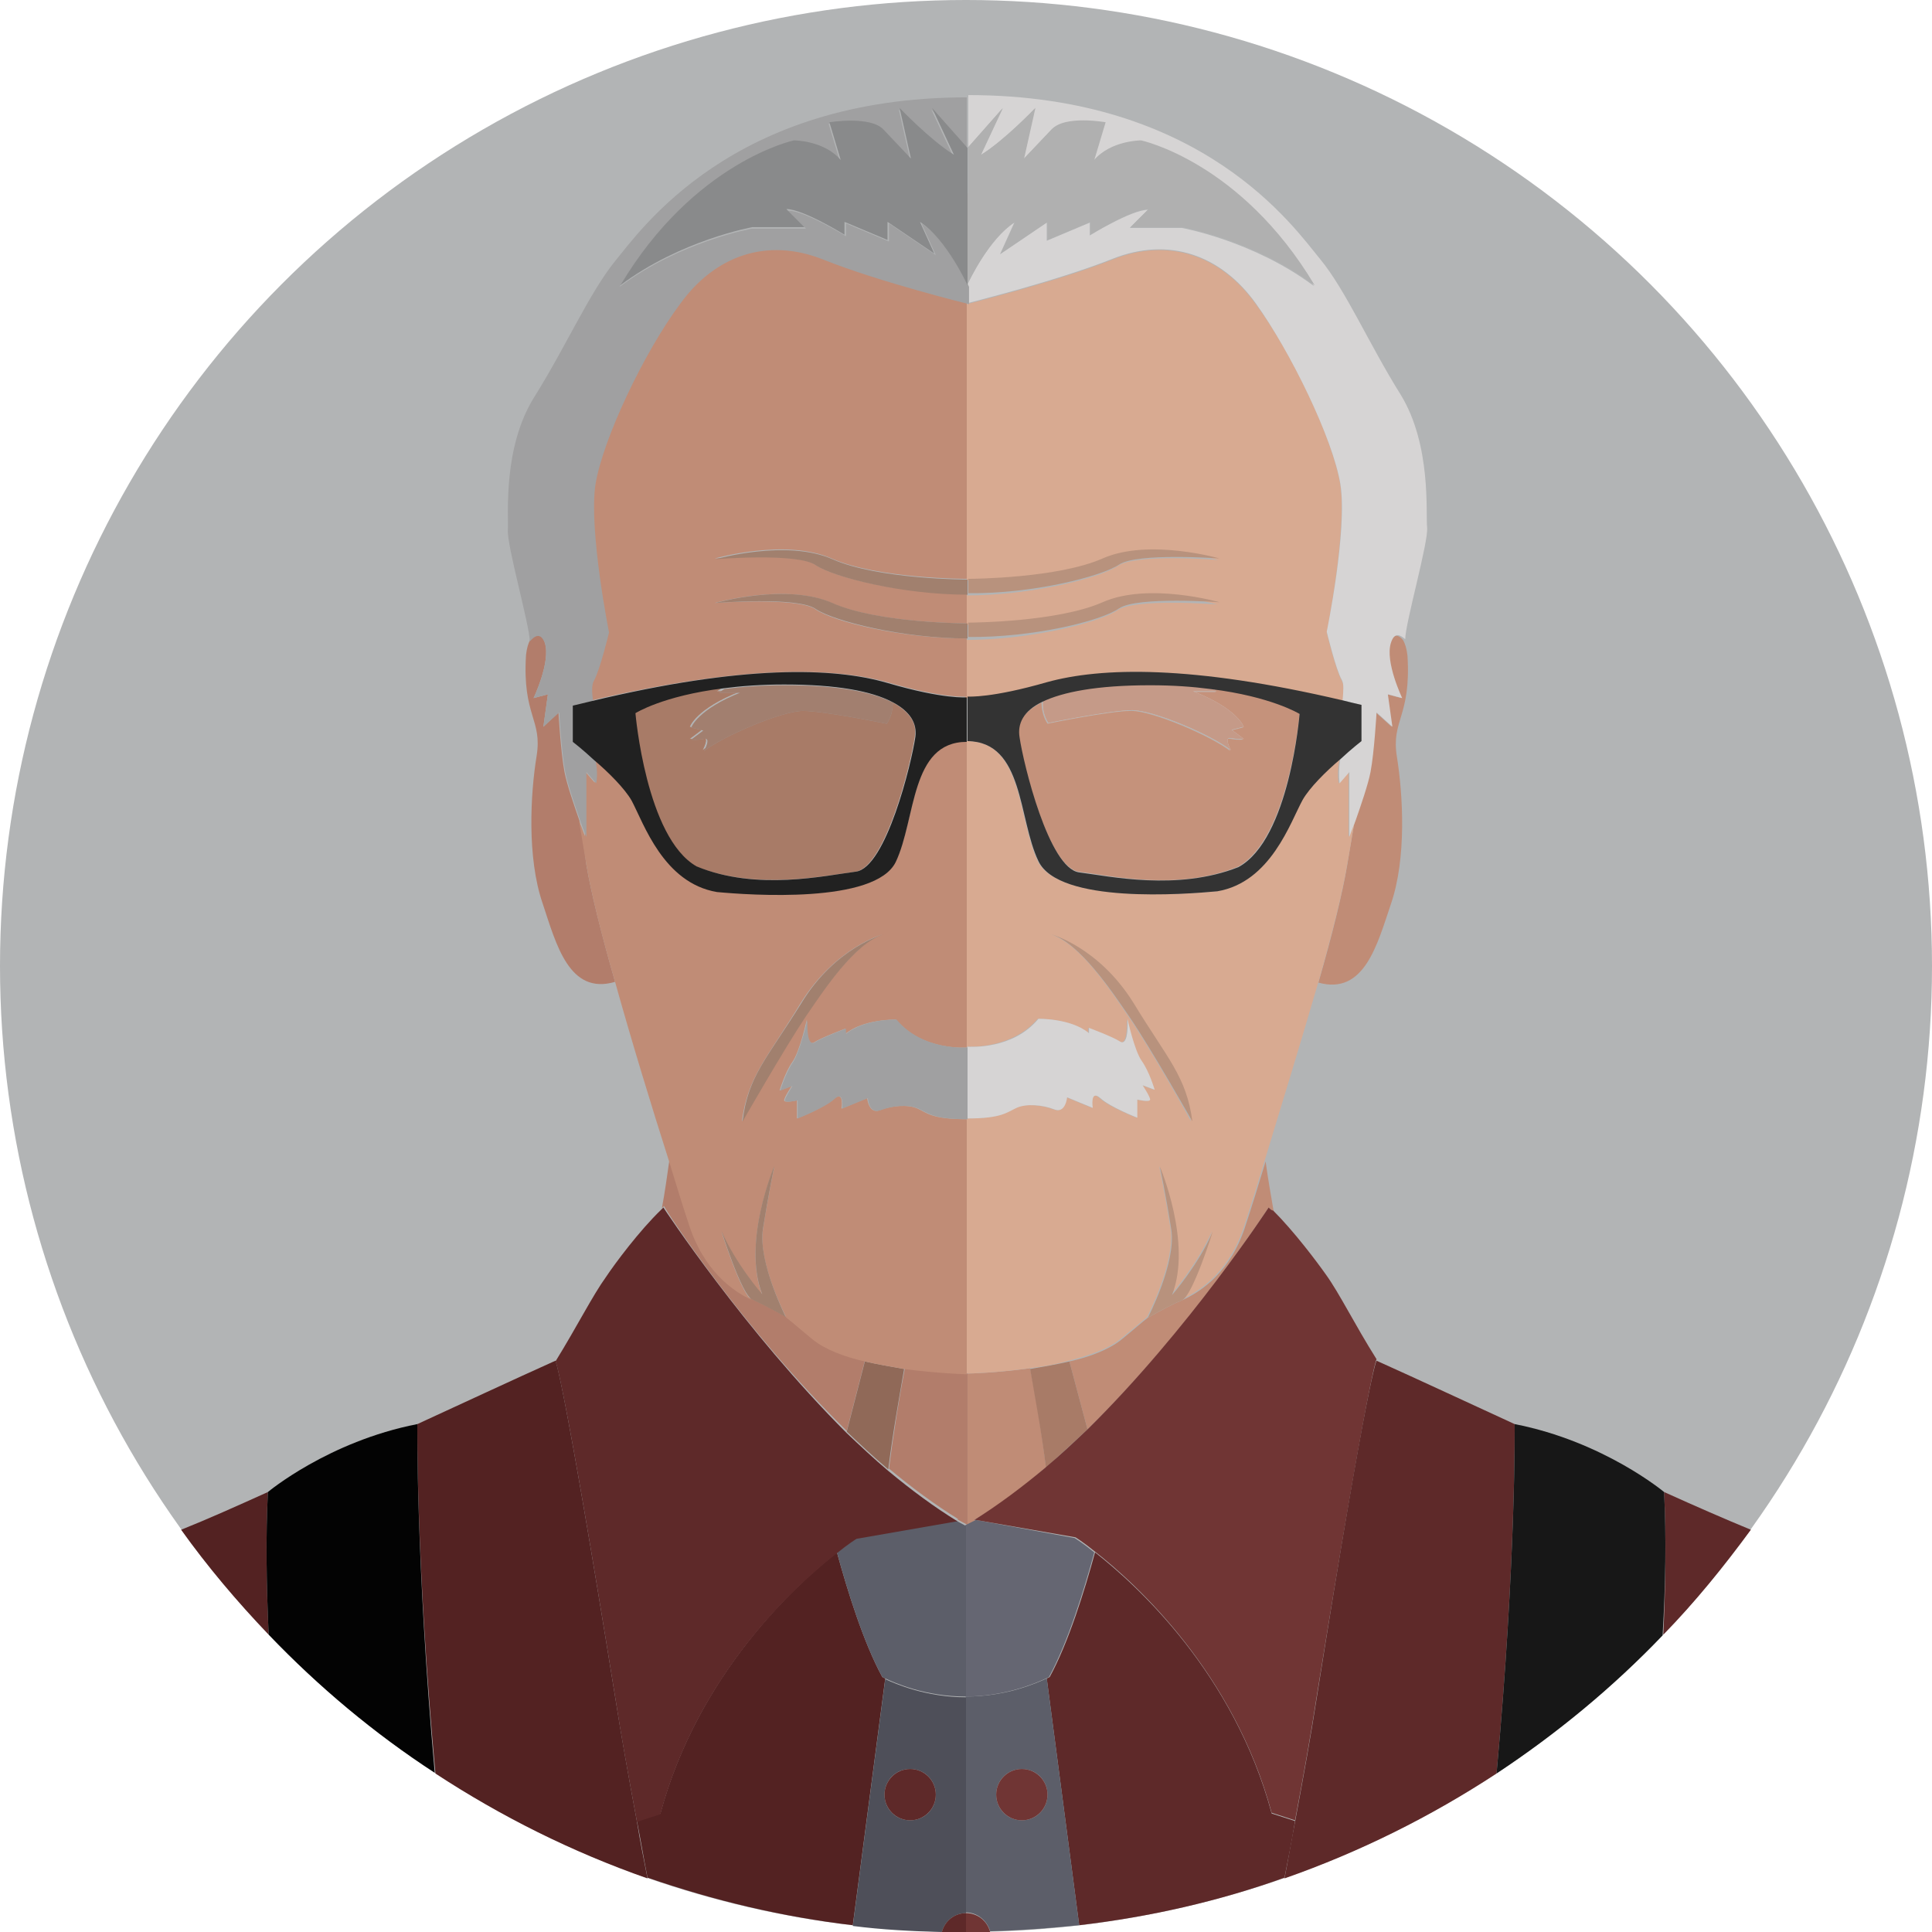 <svg id="Layer_1" xmlns="http://www.w3.org/2000/svg" width="256" height="256"><style>.st1{fill:#c08c76}.st3{fill:#d8aa91}.st4{fill:#b8927d}.st5{fill:#d6d4d4}.st7{fill:#b27d6b}.st9{fill:#a1806e}.st10{fill:#a0a0a1}.st12{fill:#5e2929}.st13{fill:#5c5e69}.st15{fill:#703534}.st16,.st18{opacity:.8;fill:#c08c76}.st18{fill:#a27763}.st21{fill:#532222}</style><g id="XMLID_4_"><circle id="XMLID_84_" cx="128" cy="128" r="128" fill="#b2b4b5"/><g id="XMLID_3_"><path id="XMLID_139_" class="st1" d="M156.6 172.3c-.2.1-.4.2-.7.3-1.5.7-3.8 2-3.8 2-.8.6-1.9 1.6-3.5 2.9-1.6 1.3-4.2 2.3-6.9 2.9l2.4 9c13.5-13.2 24-29.4 24-29.4.2.2.5.4.7.7-.4-2.3-.8-4.6-1.1-6.8-1 3.3-1.9 6.2-2.6 8.3-1.9 6.2-5.8 8.9-8.5 10.1z"/><path id="XMLID_140_" class="st1" d="M129.3 201.4h-.2c3.2-1.9 6.4-4.3 9.5-7-.6-4.8-1.4-9.6-2.1-13.1-4.3.6-7.9.7-8.3.7v20.1l1.1-.7z"/><path id="XMLID_141_" d="M144.1 189.4l-2.4-9c-1.7.4-3.5.7-5.2 1 .6 3.5 1.5 8.3 2.1 13.1 1.8-1.7 3.7-3.4 5.5-5.1z" fill="#a87b67"/><path id="XMLID_142_" class="st1" d="M184.2 85.2c-.8 2.5 1.5 7.3 1.5 7.3l-1.9-.5.6 4.3-2.1-1.9s-.3 5.3-.8 7.9c-.3 1.6-1.3 4.5-2 6.5-.4 2.2-.7 4.2-1 5.9-.6 3.6-2 9.3-3.8 15.5 6.1 1.7 7.8-5.1 9.6-10.4 2.1-6.1 1.6-14.5.8-19.5-.8-4.9 1.9-5.3 1.4-13.4-.1-.9-.3-1.6-.6-2.1-.4-.5-1.2-1.1-1.7.4z"/><path id="XMLID_143_" class="st3" d="M138.7 90.5c7.2-2.1 19.2-2.4 39.2 2.4.2-1.2.2-2.2-.1-2.7-.8-1.4-2-6.4-2-6.4s2.7-13.5 1.8-19.6c-1-6.1-6.5-17.6-11.2-23.9-4.6-6.4-11.5-8.9-19-5.9-7.3 2.9-18.6 5.7-19.3 5.9v36.6c.7 0 12-.1 17.8-2.7 6.1-2.7 15.5 0 15.5 0s-10.9-.9-13.3.8c-2.4 1.6-11.5 3.9-20.1 3.9v3.9c.7 0 12-.1 17.8-2.7 6.1-2.7 15.5 0 15.5 0s-10.9-.9-13.3.8c-2.4 1.6-11.5 3.9-20.1 3.9v7.8c.5-.2 3.5-.1 10.8-2.1z"/><path id="XMLID_144_" class="st3" d="M156.6 172.3l-.6.3.6-.3z"/><path id="XMLID_147_" class="st3" d="M179.5 108.8c-.4 1.2-.8 2.1-.8 2.1v-8.6l-1.3 1.5c-.2-1-.1-2.1.1-3.2-1.9 1.6-4.1 3.8-5 5.4-1.6 3-4.2 10.9-11.3 12.1-4.3.4-21 1.6-23.7-4-2.7-5.7-1.9-15.9-9.4-15.9v40.5c.4 0 6 .3 9.4-3.7 0 0 4.3-.1 6.7 1.9v-.7s3.2 1.2 4.1 1.8 1.1-1.4 1-3c0 0 1 4.2 1.9 5.6 1 1.4 1.7 3.8 1.7 3.8l-1.6-.6s1 1.6 1 1.9c0 .4-1.7 0-1.7 0v2.4s-3.6-1.4-4.9-2.6c-1.3-1.2-1 1.3-1 1.3l-3.4-1.4s-.1 2.2-1.7 1.6-3.7-.8-5-.2c-1.3.6-2 1.4-6.5 1.4V182c.4 0 4-.1 8.3-.7 1.7-.2 3.5-.5 5.2-1 2.8-.7 5.3-1.6 6.9-2.9 1.6-1.3 2.8-2.3 3.5-2.9 0 0 3.8-7.3 3.1-11.7-.7-4.4-1.5-8.3-1.5-8.3s4.3 10.1 1.6 17c0 0 3.5-4 5.4-8.4 0 0-2.7 8.6-4.1 9.1 2.7-1.2 6.6-3.9 8.5-10.2.7-2.1 1.6-5 2.6-8.3 2.1-6.9 4.8-15.7 7.1-23.6 1.8-6.3 3.2-11.9 3.8-15.5.3-1.6.6-3.6 1-5.8zm-29.9 26c-2.4-3.5-6.5-9.8-10.4-11 0 0 6.4 1.7 10.9 9.1 4.6 7.4 7 9.7 7.7 15.7.1 0-5.4-9.7-8.2-13.8z"/><path id="XMLID_148_" class="st4" d="M156.6 172.3c1.4-.5 4.1-9.1 4.1-9.1-1.9 4.4-5.4 8.4-5.4 8.4 2.7-6.9-1.6-17-1.6-17s.8 3.8 1.5 8.3c.7 4.4-3.1 11.7-3.1 11.7s2.3-1.3 3.8-2c.3-.1.5-.2.7-.3z"/><path id="XMLID_149_" class="st5" d="M128.1 12.7s.1 0 0 0c.1 0 0 0 0 0z"/><path id="XMLID_150_" class="st5" d="M132.8 14.4l-2.9 6.2c3.1-1.9 7.2-6.2 7.2-6.2l-1.5 6.7 3.6-3.8c1.7-1.9 7.2-1 7.2-1l-1.5 5c2.2-2.6 6.2-2.6 6.2-2.6s13.2 2.8 23 19.2c-8-6-17.5-7.7-17.5-7.7h-6.9l2.4-2.4c-2.2 0-7.7 3.4-7.7 3.4v-1.7l-5.7 2.4v-2.4l-6.2 4.2 1.9-4.2c-3.4 2.2-5.9 7.6-6.3 8.3v2.4c.7-.2 12-3 19.3-5.9 7.5-3 14.4-.5 19 5.9s10.2 17.9 11.2 23.9c1 6.1-1.8 19.6-1.8 19.6s1.2 5 2 6.4c.3.5.2 1.5.1 2.7.8.2 1.6.4 2.5.6v4.8s-1.3 1-2.8 2.4c-.2 1.1-.2 2.2-.1 3.2l1.3-1.5v8.6s.3-.9.8-2.1c.7-2 1.7-4.9 2-6.5.5-2.6.8-7.9.8-7.9l2.1 1.9-.6-4.3 1.9.5s-2.3-4.8-1.5-7.3c.5-1.6 1.3-1 1.9-.5 0-2.1 3.1-12.9 2.9-14.8-.2-1.9.6-10.9-3.5-17.6-4.2-6.7-7.3-13.9-10.7-18-3.4-4.1-15.5-21.7-46.6-21.7v6.9l4.5-5.1z"/><path id="XMLID_151_" class="st4" d="M148.3 74.8c2.4-1.6 13.3-.8 13.3-.8s-9.4-2.7-15.5 0c-5.9 2.6-17.1 2.7-17.8 2.7v1.9c8.5.1 17.6-2.2 20-3.8z"/><path id="XMLID_152_" class="st4" d="M148.3 80.6c2.4-1.6 13.3-.8 13.3-.8s-9.4-2.7-15.5 0c-5.9 2.6-17.1 2.7-17.8 2.7v1.9c8.5.1 17.6-2.1 20-3.8z"/><path id="XMLID_153_" class="st5" d="M134.7 146.8c1.3-.6 3.5-.4 5 .2s1.7-1.6 1.7-1.6l3.4 1.4s-.4-2.5 1-1.3c1.3 1.2 4.9 2.6 4.9 2.6v-2.4s1.7.4 1.7 0-1-1.9-1-1.9l1.6.6s-.7-2.4-1.7-3.8-1.9-5.6-1.9-5.6c.1 1.6-.1 3.6-1 3s-4.1-1.8-4.1-1.8v.7c-2.4-2-6.7-1.9-6.7-1.9-3.4 4.1-9 3.7-9.4 3.7v9.5c4.5 0 5.2-.8 6.5-1.4z"/><path id="XMLID_156_" class="st4" d="M150.2 132.9c-4.6-7.4-10.9-9.1-10.9-9.1 3.8 1.2 8 7.5 10.4 11 2.8 4.1 8.3 13.8 8.3 13.8-.8-6-3.3-8.3-7.8-15.7z"/><path id="XMLID_157_" d="M128.2 25.6v12.1c.3-.7 2.9-6.1 6.3-8.3l-1.9 4.2 6.2-4.2v2.4l5.7-2.4v1.7s5.5-3.4 7.7-3.4l-2.4 2.4h6.9s9.5 1.7 17.5 7.7c-9.8-16.4-23-19.2-23-19.2s-4 0-6.2 2.6l1.5-5s-5.5-1-7.2 1l-3.6 3.8 1.5-6.7s-4.1 4.3-7.2 6.2l2.9-6.2-4.6 5.2v6.1z" fill="#b0b0b0"/><path id="XMLID_158_" class="st7" d="M128.2 202.1V182s-3.8-.1-8.3-.7c-.7 3.6-1.5 8.5-2.1 13.3 3 2.5 6.1 4.8 9.2 6.7h-.2l1.3.7.1.1z"/><path id="XMLID_159_" class="st7" d="M112.2 189.6l2.4-9.3c-2.8-.7-5.3-1.6-6.9-2.9-1.6-1.3-2.8-2.3-3.5-2.9 0 0-2.3-1.3-3.8-2l-.6-.3c-2.7-1.2-6.6-3.9-8.5-10.2-.7-2.1-1.6-5-2.6-8.3-.3 2.1-.6 4.3-1 6.4l.3-.3c-.1.2 10.6 16.5 24.2 29.8z"/><path id="XMLID_160_" d="M114.6 180.4l-2.4 9.3c1.8 1.7 3.6 3.4 5.5 5 .6-4.9 1.5-9.8 2.1-13.3-1.7-.3-3.4-.6-5.2-1z" fill="#906958"/><path id="XMLID_161_" class="st7" d="M76.8 108.8c-.7-2-1.7-4.9-2-6.5-.5-2.6-.8-7.9-.8-7.9l-2 1.9.6-4.3-1.9.5s2.3-4.8 1.5-7.3c-.5-1.6-1.3-1-1.9-.5-.3.5-.5 1.2-.6 2.1-.5 8.1 2.2 8.5 1.4 13.4s-1.3 13.4.8 19.5c1.8 5.4 3.5 12.2 9.6 10.4-1.8-6.3-3.2-11.9-3.8-15.5-.2-1.6-.5-3.6-.9-5.8z"/><path id="XMLID_162_" class="st1" d="M100.4 172.6c-.2-.1-.5-.2-.6-.3.1.1.4.2.6.3z"/><path id="XMLID_165_" class="st1" d="M99.7 172.3c-1.4-.5-4.1-9.1-4.1-9.1 1.9 4.4 5.4 8.4 5.4 8.4-2.7-6.9 1.6-17 1.6-17s-.8 3.8-1.5 8.3c-.7 4.4 3.1 11.7 3.1 11.7.8.6 1.9 1.6 3.5 2.9 1.6 1.3 4.2 2.3 6.9 2.9 1.7.4 3.5.7 5.2 1 4.5.6 8.3.7 8.3.7v-33.8c-4.6 0-5.2-.8-6.5-1.4-1.3-.6-3.5-.4-5 .2s-1.7-1.6-1.7-1.6l-3.4 1.4s.4-2.5-1-1.3c-1.3 1.2-4.9 2.6-4.9 2.6v-2.4s-1.7.4-1.7 0 1-1.9 1-1.9l-1.6.6s.7-2.4 1.7-3.8 1.9-5.6 1.9-5.6c-.1 1.6.1 3.6 1 3s4.1-1.8 4.1-1.8v.7c2.4-2 6.7-1.9 6.7-1.9 3.5 4.2 9.4 3.7 9.4 3.7V84.6c-8.6 0-17.7-2.2-20.1-3.9-2.4-1.6-13.3-.8-13.3-.8s9.4-2.7 15.5 0 17.9 2.7 17.9 2.7v-3.9c-8.6 0-17.7-2.2-20.1-3.9-2.4-1.6-13.3-.8-13.3-.8s9.4-2.7 15.5 0 17.9 2.7 17.9 2.7V40.1s-11.8-2.9-19.3-5.9c-7.5-3-14.4-.5-19 5.9S79.6 58 78.7 64.1c-1 6.1 1.8 19.6 1.8 19.6s-1.2 5-2 6.4c-.3.5-.2 1.5-.1 2.7 20-4.7 32-4.4 39.2-2.4 7.5 2.2 10.5 1.9 10.5 1.9v5.9c-7.5 0-6.7 10.2-9.4 15.9-2.7 5.7-19.4 4.4-23.7 4-7.1-1.2-9.7-9.2-11.3-12.1-.9-1.6-3.1-3.8-5-5.4.2 1.1.2 2.2.1 3.1l-1.3-1.5v8.6s-.3-.9-.8-2.1c.4 2.2.7 4.2 1 5.9.6 3.6 2 9.3 3.8 15.5 2.2 7.9 4.9 16.7 7.1 23.6 1 3.3 1.9 6.2 2.6 8.3 2 6.4 5.9 9.1 8.5 10.3zm6.4-39.4c4.6-7.4 10.9-9.1 10.9-9.1-3.8 1.2-8 7.5-10.4 11-2.8 4.1-8.3 13.8-8.3 13.8.8-6 3.3-8.3 7.8-15.7z"/><path id="XMLID_166_" class="st9" d="M101.1 162.8c.7-4.4 1.5-8.3 1.5-8.3s-4.3 10.1-1.6 17c0 0-3.5-4-5.4-8.4 0 0 2.7 8.6 4.1 9.1l.6.3c1.5.7 3.8 2 3.8 2 .1.1-3.7-7.2-3-11.7z"/><path id="XMLID_167_" class="st10" d="M72.2 85.2c.8 2.5-1.5 7.3-1.5 7.3l1.9-.5-.6 4.3 2.1-1.9s.3 5.3.8 7.9c.3 1.6 1.3 4.5 2 6.5.4 1.2.8 2.1.8 2.1v-8.6l1.3 1.5c.2-1 .1-2.1-.1-3.1-1.6-1.4-2.8-2.4-2.8-2.4v-4.8c.9-.2 1.7-.4 2.5-.6-.2-1.2-.2-2.2.1-2.7.8-1.4 2-6.4 2-6.4S78 70.3 78.9 64.2c1-6.1 6.5-17.6 11.2-23.9 4.6-6.4 11.5-8.9 19-5.9s19.3 5.9 19.3 5.9V38s-2.7-6-6.3-8.4l1.9 4.2-6.2-4.2V32l-5.7-2.4v1.7s-5.5-3.4-7.7-3.4l2.4 2.4h-7.2S90.1 32 82.1 38c9.8-16.4 23-19.2 23-19.2s4 0 6.2 2.6l-1.5-5s5.5-1 7.2 1l3.6 3.8-1.5-6.7s4.1 4.3 7.2 6.2l-2.9-6.2 4.7 5.3v-6.9c-31.1 0-43.2 17.6-46.6 21.7-3.4 4.2-6.5 11.3-10.7 18-4.2 6.7-3.4 15.6-3.5 17.6-.2 1.9 2.9 12.7 2.9 14.8.6-.7 1.4-1.3 2 .2z"/><path id="XMLID_168_" class="st9" d="M128.2 76.8s-11.8 0-17.9-2.7c-6.1-2.7-15.5 0-15.5 0s10.9-.9 13.3.8c2.4 1.6 11.5 3.9 20.1 3.9v-2z"/><path id="XMLID_169_" class="st9" d="M128.2 82.6s-11.8 0-17.9-2.7c-6.1-2.7-15.5 0-15.5 0s10.9-.9 13.3.8c2.4 1.6 11.5 3.9 20.1 3.9v-2z"/><path id="XMLID_170_" class="st10" d="M128.2 138.8s-5.9.5-9.4-3.7c0 0-4.3-.1-6.7 1.9v-.7s-3.2 1.2-4.1 1.8-1.1-1.4-1-3c0 0-1 4.2-1.9 5.6-1 1.4-1.7 3.8-1.7 3.8l1.6-.6s-1 1.6-1 1.9c0 .4 1.7 0 1.7 0v2.4s3.6-1.4 4.9-2.6c1.3-1.2 1 1.3 1 1.3l3.4-1.4s.1 2.2 1.7 1.6 3.7-.8 5-.2c1.3.6 2 1.4 6.5 1.4v-9.5z"/><path id="XMLID_171_" class="st9" d="M98.4 148.6s5.5-9.6 8.3-13.8c2.4-3.5 6.5-9.8 10.4-11 0 0-6.4 1.7-10.9 9.1-4.6 7.4-7.1 9.7-7.8 15.7z"/><path id="XMLID_172_" d="M128.2 25.6v-6l-4.7-5.3 2.9 6.2c-3.1-1.9-7.2-6.2-7.2-6.2l1.5 6.7-3.6-3.8c-1.7-1.9-7.2-1-7.2-1l1.5 5c-2.2-2.6-6.2-2.6-6.2-2.6s-13.2 2.8-23 19.2c8-6 17.5-7.7 17.5-7.7h6.9l-2.4-2.4c2.2 0 7.7 3.4 7.7 3.4v-1.7l5.7 2.4v-2.4l6.2 4.2-1.9-4.2c3.6 2.4 6.3 8.4 6.3 8.4V25.6z" fill="#898a8b"/><path id="XMLID_174_" class="st12" d="M168.5 240.3c-5-18.6-17.9-30.3-23.4-34.6-1.4 5.1-3.5 11.9-6 16.5 0 0-.1.1-.4.2l4.3 32.7c9.4-1.1 18.6-3.2 27.2-6.3.5-2.5 1-5 1.4-7.5l-3.1-1z"/><path id="XMLID_177_" class="st13" d="M138.7 222.4c-1.3.6-5.3 2.4-10.7 2.4v28.6c1.5 0 2.8 1.1 3.2 2.5 4-.1 7.9-.4 11.8-.8l-4.3-32.7zm-3.3 18.8c-1.9 0-3.4-1.5-3.4-3.4s1.5-3.4 3.4-3.4 3.4 1.5 3.4 3.4-1.5 3.4-3.4 3.4z"/><path id="XMLID_178_" d="M129.3 201.4l-1.2.6-.2.1v22.7c5.3 0 9.4-1.8 10.7-2.4.3-.1.4-.2.4-.2 2.5-4.6 4.6-11.4 6-16.5-1.6-1.3-2.6-1.9-2.6-1.9l-13.1-2.4z" fill="#656672"/><path id="XMLID_179_" class="st15" d="M168.1 160s-10.5 16.1-24 29.4c-1.8 1.7-3.6 3.4-5.5 5-3.1 2.6-6.3 5-9.5 7h.2l13.2 2.3s1 .6 2.6 1.9c5.5 4.3 18.4 16.1 23.4 34.6l3.1 1c1.1-5.8 2.1-11.4 2.9-16.6 6.9-42.8 7.9-44.5 7.9-44.5-2.9-4.6-4.9-8.7-6.7-11.2-1.2-1.7-4.2-5.7-7-8.5-.2 0-.4-.2-.6-.4z"/><path id="XMLID_180_" class="st12" d="M200.7 188.7c-6.1-2.8-12.3-5.7-18.3-8.4 0 0-1.1 1.6-7.9 44.5-.8 5.2-1.8 10.7-2.9 16.6-.5 2.5-.9 5-1.4 7.5 10-3.5 19.4-8.2 28.1-13.9 2.6-28.2 2.4-46.3 2.4-46.3z"/><path id="XMLID_181_" class="st12" d="M220.4 216.6c4.2-4.3 8-9 11.6-13.9-3.4-1.4-7.3-3.1-11.5-5 .3 5.9.2 12.3-.1 18.9z"/><path id="XMLID_183_" class="st3" d="M143 115.5c4 .5 13.1 2.6 21.1-.7 6.7-3.8 8.1-20.3 8.1-20.3s-3.7-2.3-11.8-3.3c.5.3.7.5.7.5H158c5.9 2.3 6.7 4.7 6.7 4.7l-1.6.4 1.6 1.2s-.7.1-1.7-.1 0 1.6 0 1.6c-2.6-2-10.3-5.3-13.1-5.3-2.8 0-11.1 1.7-11.1 1.7-.6-.9-.8-2-.8-2.8-2.5 1.3-3.4 2.9-3.1 4.6.7 3.4 4 17.3 8.1 17.8z"/><path id="XMLID_182_" class="st16" d="M143 115.5c4 .5 13.1 2.6 21.1-.7 6.7-3.8 8.1-20.3 8.1-20.3s-3.7-2.3-11.8-3.3c.5.3.7.5.7.5H158c5.9 2.3 6.7 4.7 6.7 4.7l-1.6.4 1.6 1.2s-.7.1-1.7-.1 0 1.6 0 1.6c-2.6-2-10.3-5.3-13.1-5.3-2.8 0-11.1 1.7-11.1 1.7-.6-.9-.8-2-.8-2.8-2.5 1.3-3.4 2.9-3.1 4.6.7 3.4 4 17.3 8.1 17.8z"/><path id="XMLID_185_" class="st5" d="M138.9 95.8s8.4-1.7 11.1-1.7c2.8 0 10.4 3.2 13.1 5.3 0 0-1-1.8 0-1.6 1 .2 1.7.1 1.7.1l-1.6-1.2 1.6-.4s-.8-2.4-6.7-4.7h3.1s-.2-.2-.7-.5c-2.3-.3-5-.5-8-.5-7.1 0-11.6.9-14.3 2.2-.1 1 .1 2 .7 3z"/><path id="XMLID_184_" class="st16" d="M138.9 95.8s8.4-1.7 11.1-1.7c2.8 0 10.4 3.2 13.1 5.3 0 0-1-1.8 0-1.6 1 .2 1.7.1 1.7.1l-1.6-1.2 1.6-.4s-.8-2.4-6.7-4.7h3.1s-.2-.2-.7-.5c-2.3-.3-5-.5-8-.5-7.1 0-11.6.9-14.3 2.2-.1 1 .1 2 .7 3z"/><path id="XMLID_188_" d="M137.6 114.1c2.7 5.7 19.4 4.4 23.7 4 7.1-1.2 9.7-9.2 11.3-12.1.9-1.6 3.1-3.8 5-5.4 1.5-1.4 2.8-2.4 2.8-2.4v-4.8c-.9-.2-1.7-.4-2.5-.6-20-4.7-32-4.4-39.2-2.4-7.3 2.1-10.3 1.9-10.5 1.9v5.9c7.5.1 6.7 10.3 9.4 15.9zm.5-21.1c2.7-1.3 7.2-2.2 14.3-2.2 3.1 0 5.7.2 8 .5 8.1 1 11.8 3.3 11.8 3.3s-1.3 16.6-8.1 20.3c-8.1 3.2-17.1 1.2-21.1.7s-7.4-14.4-7.9-17.9c-.3-1.8.5-3.5 3-4.7z" fill="#333"/><path id="XMLID_190_" class="st1" d="M92.2 114.8c8.1 3.2 17.1 1.2 21.1.7s7.4-14.4 7.9-17.9c.3-1.7-.6-3.3-3.1-4.6 0 .9-.2 1.9-.8 2.8 0 0-8.4-1.7-11.1-1.7-2.8 0-10.4 3.2-13.1 5.3 0 0 1-1.8 0-1.6-1 .2-1.7.1-1.7.1l1.6-1.2-1.6-.4s.8-2.4 6.7-4.7H95s.3-.2.7-.5c-8.1 1-11.8 3.3-11.8 3.3s1.6 16.7 8.3 20.4z"/><path id="XMLID_189_" class="st18" d="M92.2 114.8c8.1 3.2 17.1 1.2 21.1.7s7.4-14.4 7.9-17.9c.3-1.7-.6-3.3-3.1-4.6 0 .9-.2 1.9-.8 2.8 0 0-8.4-1.7-11.1-1.7-2.8 0-10.4 3.2-13.1 5.3 0 0 1-1.8 0-1.6-1 .2-1.7.1-1.7.1l1.6-1.2-1.6-.4s.8-2.4 6.7-4.7H95s.3-.2.7-.5c-8.1 1-11.8 3.3-11.8 3.3s1.6 16.7 8.3 20.4z"/><path id="XMLID_192_" class="st10" d="M98.3 91.7c-5.9 2.3-6.7 4.7-6.7 4.7l1.6.4-1.6 1.2s.7.1 1.7-.1 0 1.6 0 1.6c2.6-2 10.3-5.3 13.1-5.3 2.8 0 11.1 1.7 11.1 1.7.6-.9.8-1.9.8-2.8-2.7-1.4-7.2-2.3-14.3-2.3-3 0-5.7.2-8 .5-.5.3-.7.5-.7.5h3z"/><path id="XMLID_191_" class="st18" d="M98.3 91.7c-5.9 2.3-6.7 4.7-6.7 4.7l1.6.4-1.6 1.2s.7.1 1.7-.1 0 1.6 0 1.6c2.6-2 10.3-5.3 13.1-5.3 2.8 0 11.1 1.7 11.1 1.7.6-.9.8-1.9.8-2.8-2.7-1.4-7.2-2.3-14.3-2.3-3 0-5.7.2-8 .5-.5.3-.7.5-.7.5h3z"/><path id="XMLID_195_" d="M75.9 98.3s1.3 1 2.8 2.4c1.9 1.6 4.1 3.8 5 5.4 1.6 3 4.2 10.9 11.3 12.1 4.3.4 21 1.6 23.7-4 2.7-5.7 1.9-15.9 9.4-15.9v-5.9s-3 .3-10.5-1.9c-7.2-2.1-19.2-2.4-39.2 2.4-.8.2-1.7.4-2.5.6v4.8zm20-7.1c2.3-.3 5-.5 8-.5 7.1 0 11.6.9 14.3 2.3 2.5 1.3 3.3 2.9 3.1 4.6-.5 3.5-3.9 17.4-7.9 17.9s-13.1 2.6-21.1-.7c-6.7-3.8-8.1-20.3-8.1-20.3s3.6-2.3 11.7-3.3z" fill="#212121"/><circle id="XMLID_196_" class="st15" cx="135.4" cy="237.8" r="3.4"/><path id="XMLID_197_" class="st15" d="M128 253.5v2.5h3.2c-.4-1.5-1.7-2.5-3.2-2.5z"/><path id="XMLID_198_" d="M220.5 197.7s-8-6.7-19.8-9c0 0 .2 18.1-2.4 46.3 8-5.3 15.4-11.4 22-18.3.4-6.7.5-13.1.2-19z" fill="#171717"/><path id="XMLID_199_" class="st21" d="M117.3 222.4c-.3-.1-.4-.2-.4-.2-2.5-4.6-4.6-11.4-6-16.5-5.5 4.3-18.4 16.1-23.4 34.6l-3.1 1c.5 2.5.9 5 1.4 7.5 8.7 3 17.8 5.2 27.2 6.3l4.3-32.7z"/><path id="XMLID_203_" d="M128 253.5v-28.6c-5.3 0-9.4-1.8-10.7-2.4l-4.3 32.7c3.9.5 7.8.7 11.8.8.4-1.5 1.7-2.5 3.2-2.5zm-10.8-15.7c0-1.9 1.5-3.4 3.4-3.4s3.4 1.5 3.4 3.4-1.5 3.4-3.4 3.4-3.4-1.5-3.4-3.4z" fill="#4e4f59"/><path id="XMLID_204_" class="st13" d="M128 209.5v-7.3l-1.3-.7-13.2 2.3s-1 .6-2.6 1.9c1.4 5.1 3.5 11.9 6 16.5 0 0 .1.1.4.2 1.3.6 5.3 2.4 10.7 2.4v-15.3z"/><path id="XMLID_205_" class="st12" d="M81.5 224.8c.8 5.2 1.8 10.7 2.9 16.6l3.1-1c5-18.6 17.9-30.3 23.4-34.6 1.6-1.3 2.6-1.9 2.6-1.9l13.2-2.3h.2c-3.1-1.9-6.2-4.2-9.2-6.7-1.9-1.6-3.7-3.3-5.5-5C98.6 176.3 87.9 160 87.9 160l-.3.3c-2.9 2.8-6.1 7.1-7.3 8.9-1.8 2.5-3.8 6.5-6.7 11.2 0-.1 1 1.6 7.9 44.4z"/><path id="XMLID_206_" class="st21" d="M35.5 197.7c-4.2 1.9-8 3.6-11.5 5 3.5 4.9 7.4 9.5 11.6 13.9-.3-6.6-.4-13-.1-18.9z"/><path id="XMLID_207_" class="st21" d="M81.5 224.8c-6.9-42.8-7.9-44.5-7.9-44.5-6 2.7-12.2 5.6-18.3 8.4 0 0-.2 18.1 2.4 46.3 8.7 5.7 18.1 10.4 28.1 13.9-.5-2.5-1-5-1.4-7.5-1.1-5.9-2.1-11.5-2.9-16.6z"/><circle id="XMLID_208_" class="st12" cx="120.6" cy="237.8" r="3.4"/><path id="XMLID_209_" d="M55.3 188.7c-11.8 2.3-19.8 9-19.8 9-.3 5.9-.2 12.3.1 18.9 6.6 6.9 14 13.1 22 18.3-2.5-28.1-2.3-46.2-2.3-46.2z" fill="#030303"/><path id="XMLID_210_" class="st12" d="M124.8 256h3.2v-2.5c-1.5 0-2.8 1-3.2 2.5z"/></g></g></svg>